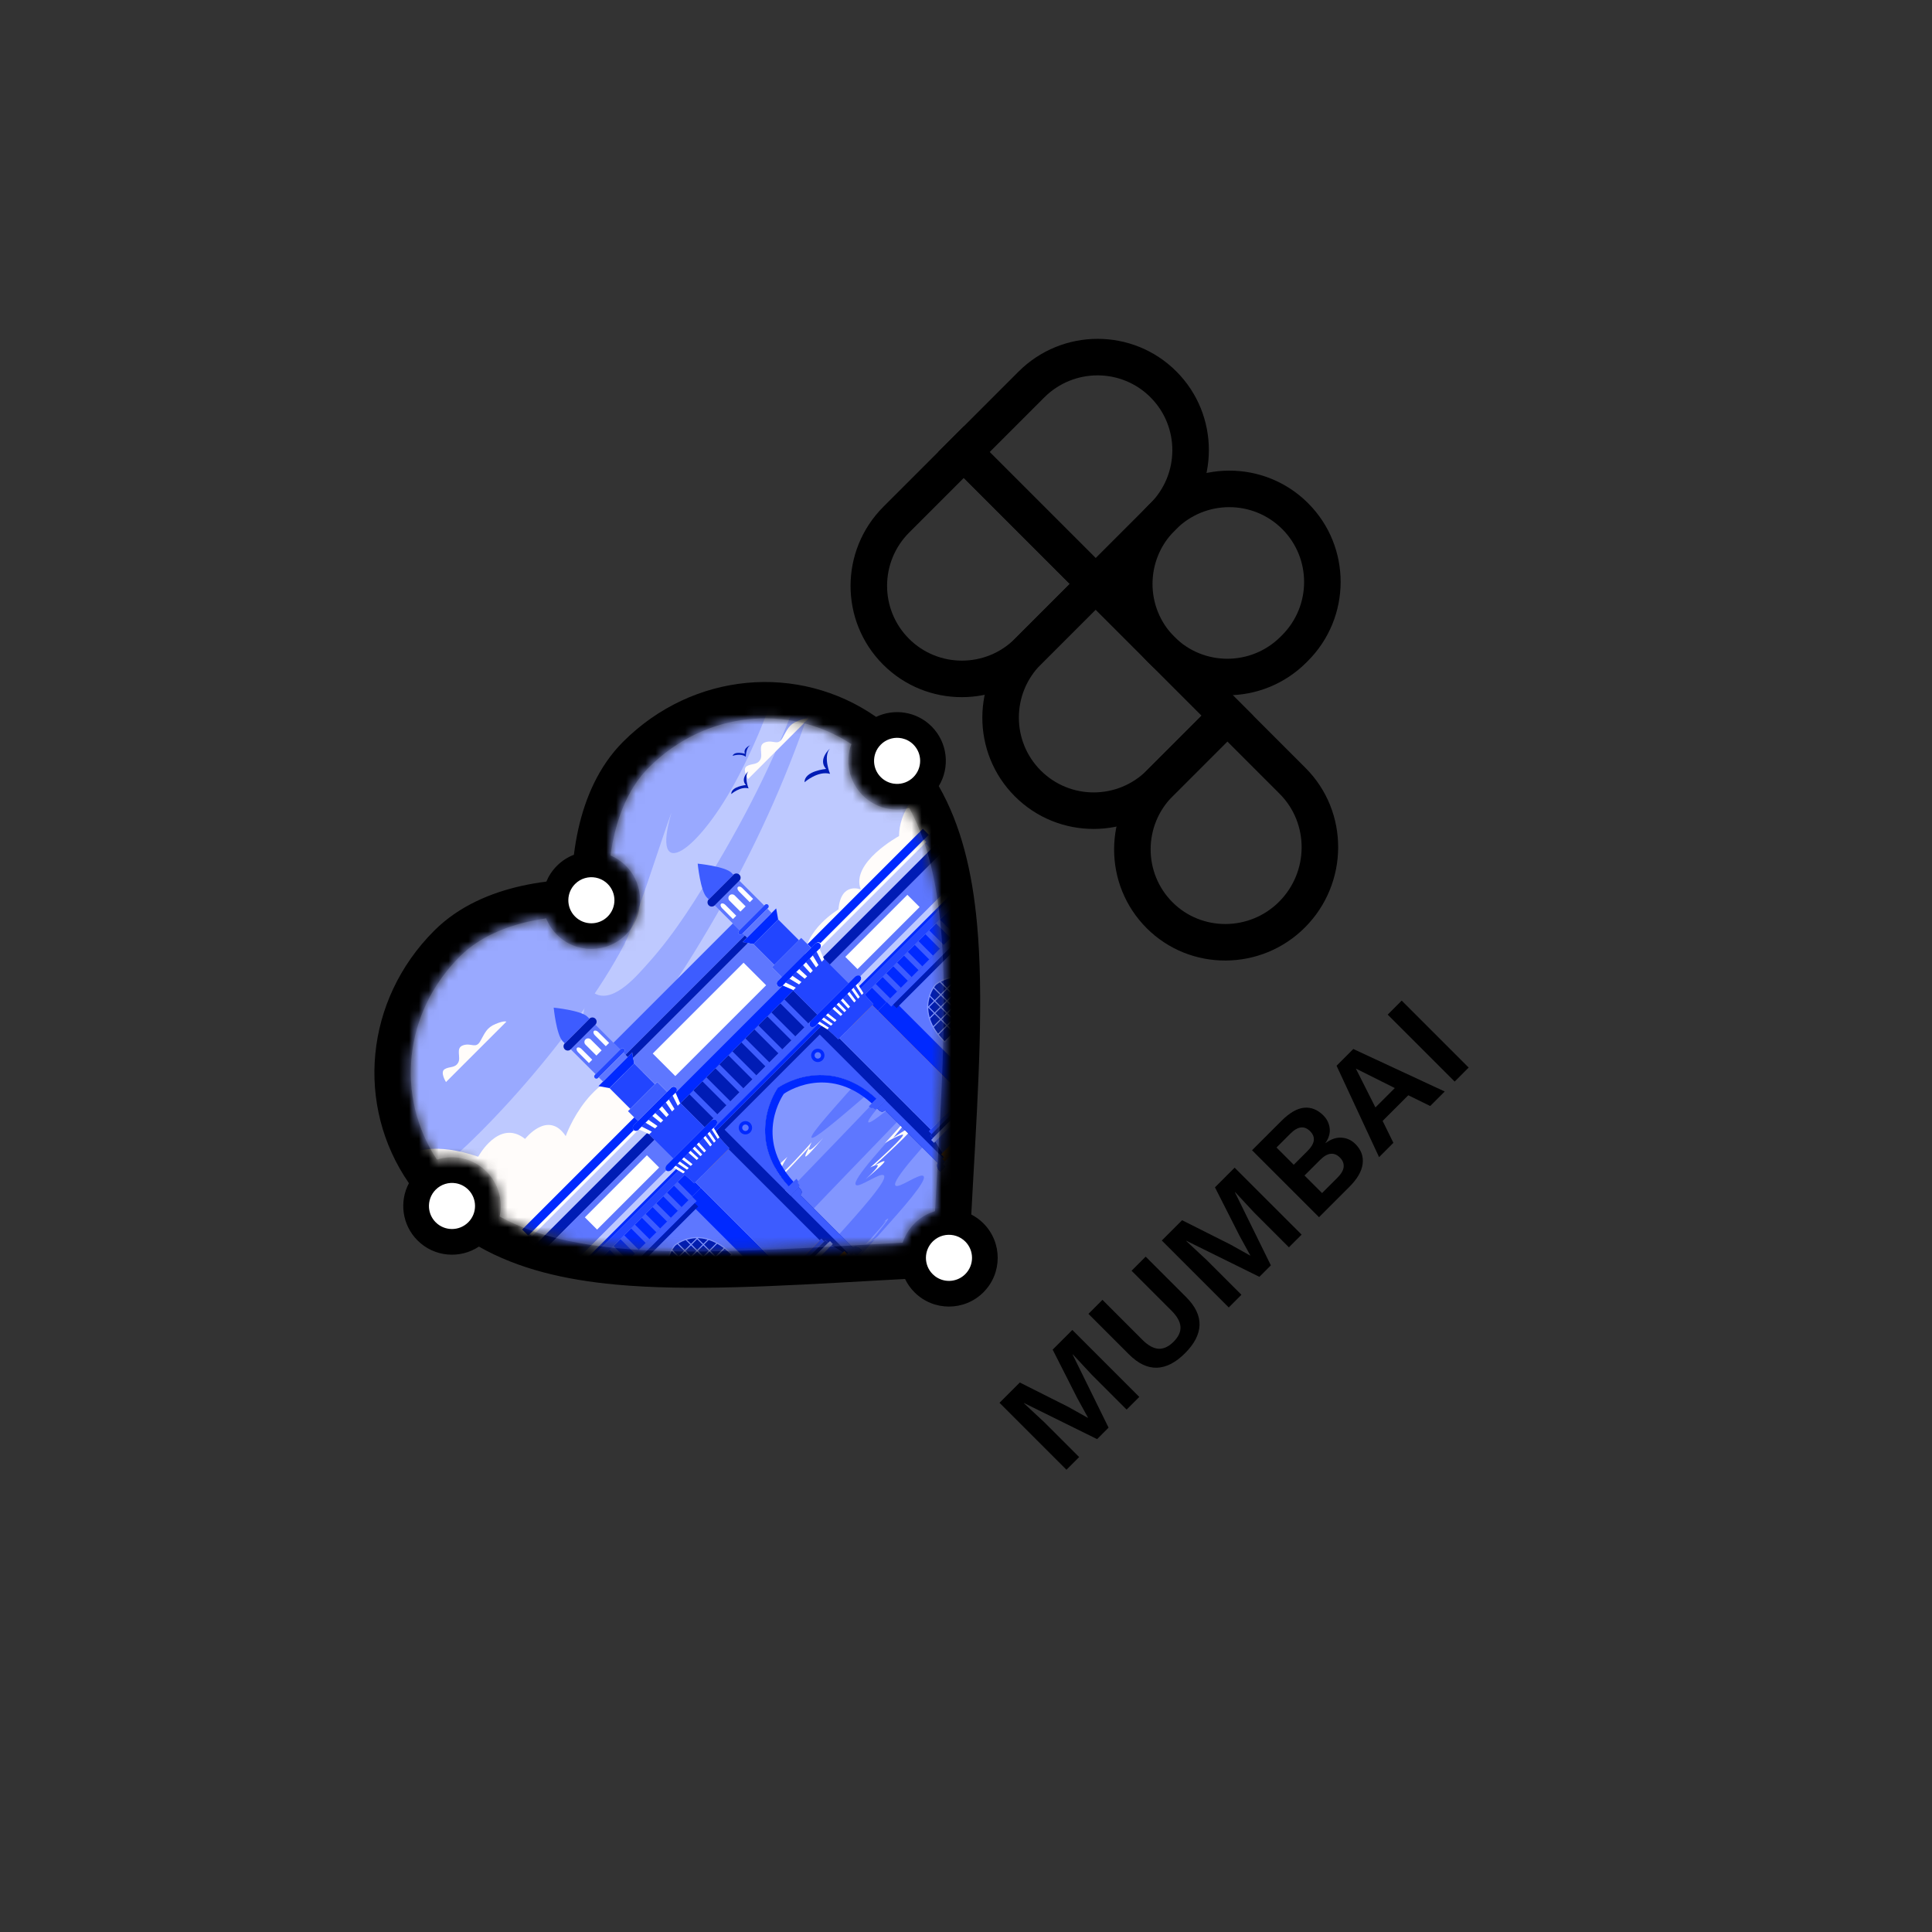 <svg width="196" height="196" viewBox="0 0 196 196" fill="none" xmlns="http://www.w3.org/2000/svg">
<rect x="0" y="0" width="196" height="196" fill="#333333" stroke="none"/>
<g clip-path="url(#clip0_35_70)">
<path fill-rule="evenodd" clip-rule="evenodd" d="M119.337 37.678C123.751 42.092 123.738 49.261 119.309 53.69L111.144 61.856L95.159 45.871L103.324 37.705C107.754 33.276 114.923 33.264 119.337 37.678ZM116.694 51.074C119.673 48.095 119.681 43.272 116.712 40.302C113.743 37.333 108.92 37.341 105.94 40.321L100.399 45.862L111.153 56.615L116.694 51.074Z" fill="black"/>
<path fill-rule="evenodd" clip-rule="evenodd" d="M89.591 67.424C94.005 71.838 101.174 71.826 105.603 67.396L113.768 59.231L97.784 43.246L89.618 51.411C85.189 55.841 85.177 63.01 89.591 67.424ZM102.987 64.781C100.007 67.76 95.185 67.769 92.215 64.799C89.246 61.83 89.254 57.007 92.234 54.027L97.775 48.486L108.528 59.24L102.987 64.781Z" fill="black"/>
<path fill-rule="evenodd" clip-rule="evenodd" d="M102.959 80.793C107.374 85.207 114.542 85.195 118.972 80.765L127.137 72.6L111.153 56.615L102.987 64.781C98.558 69.21 98.545 76.379 102.959 80.793ZM116.356 78.15C113.376 81.129 108.554 81.138 105.584 78.168C102.615 75.198 102.623 70.376 105.603 67.396L111.144 61.855L121.897 72.609L116.356 78.15Z" fill="black"/>
<path fill-rule="evenodd" clip-rule="evenodd" d="M116.328 94.162C120.752 98.585 127.957 98.518 132.377 94.098C136.837 89.638 136.905 82.367 132.441 77.903L124.522 69.984L116.356 78.15C111.927 82.579 111.914 89.748 116.328 94.162ZM129.761 91.482C126.772 94.471 121.913 94.497 118.953 91.537C115.984 88.567 115.992 83.745 118.972 80.765L124.513 75.224L129.817 80.528C132.817 83.529 132.79 88.453 129.761 91.482Z" fill="black"/>
<path fill-rule="evenodd" clip-rule="evenodd" d="M116.519 67.233C120.933 71.647 128.102 71.635 132.531 67.206L132.677 67.06C137.106 62.631 137.118 55.462 132.704 51.048C128.29 46.634 121.121 46.646 116.692 51.075L116.546 51.221C112.117 55.65 112.105 62.819 116.519 67.233ZM129.915 64.59C126.936 67.57 122.113 67.578 119.143 64.609C116.174 61.639 116.182 56.816 119.162 53.837L119.308 53.691C122.287 50.711 127.11 50.703 130.08 53.672C133.049 56.642 133.041 61.465 130.061 64.444L129.915 64.59Z" fill="black"/>
<path d="M62.251 93.469C63.417 92.302 63.418 90.411 62.252 89.245C61.086 88.079 59.194 88.079 58.028 89.246C56.861 90.413 56.861 92.304 58.027 93.47C59.193 94.636 61.084 94.636 62.251 93.469Z" fill="white"/>
<path d="M47.94 124.461C49.107 123.295 49.107 121.403 47.941 120.237C46.775 119.071 44.884 119.071 43.717 120.238C42.55 121.405 42.55 123.296 43.716 124.462C44.882 125.628 46.773 125.628 47.94 124.461Z" fill="white"/>
<path d="M93.197 74.982C94.363 76.148 94.362 78.039 93.196 79.206C92.029 80.372 90.138 80.373 88.972 79.207C87.805 78.04 87.806 76.149 88.972 74.983C90.139 73.816 92.03 73.815 93.197 74.982Z" fill="white"/>
<path d="M98.511 129.846C99.678 128.68 99.678 126.789 98.512 125.622C97.346 124.456 95.455 124.457 94.288 125.623C93.121 126.79 93.121 128.681 94.287 129.847C95.453 131.014 97.344 131.013 98.511 129.846Z" fill="white"/>
<path fill-rule="evenodd" clip-rule="evenodd" d="M89.045 129.903L91.816 129.751C92.051 130.24 92.371 130.698 92.777 131.104C94.707 133.034 97.837 133.033 99.768 131.102C101.699 129.171 101.699 126.041 99.769 124.111C99.397 123.738 98.979 123.438 98.535 123.209L98.698 120.243L98.706 120.103C99.287 109.887 99.793 101.008 99.117 93.697C98.635 88.484 97.531 83.768 95.238 79.75C96.394 77.848 96.15 75.335 94.507 73.692C92.985 72.171 90.718 71.849 88.881 72.727C81.001 67.242 70.293 68.172 63.213 75.252C60.697 77.768 59.355 81.03 58.665 84.129C58.474 84.988 58.329 85.854 58.222 86.715C57.595 86.956 57.007 87.329 56.501 87.835C56.027 88.309 55.669 88.855 55.428 89.438C54.593 89.544 53.755 89.686 52.923 89.871C49.824 90.56 46.562 91.903 44.047 94.418C36.982 101.483 36.041 112.158 41.484 120.033C40.494 121.901 40.785 124.269 42.358 125.841C44.05 127.533 46.664 127.741 48.584 126.466C52.593 128.743 57.296 129.842 62.491 130.322C69.802 130.998 78.681 130.493 88.898 129.911L89.045 129.903ZM50.682 123.409C58.907 127.911 71.383 127.212 88.837 126.218L91.575 126.067C91.809 125.353 92.21 124.681 92.778 124.113C93.379 123.512 94.096 123.098 94.857 122.871L95.012 120.042C96.002 102.65 96.701 90.2 92.25 81.974C90.611 82.398 88.797 81.968 87.514 80.685C86.109 79.279 85.727 77.238 86.369 75.487C80 71.335 71.53 72.153 65.822 77.862C63.548 80.136 62.403 83.426 61.936 86.781C62.501 87.022 63.031 87.373 63.492 87.834C65.422 89.764 65.421 92.894 63.49 94.825C61.559 96.756 58.429 96.756 56.499 94.826C56.01 94.337 55.645 93.77 55.404 93.166C52.109 93.648 48.891 94.792 46.656 97.028C40.927 102.757 40.123 111.266 44.326 117.643C46.038 117.088 47.991 117.49 49.35 118.849C50.588 120.086 51.032 121.817 50.682 123.409ZM43.523 122.533C43.523 122.533 43.523 122.533 43.523 122.533C43.471 121.874 43.697 121.196 44.201 120.692C44.758 120.135 45.526 119.918 46.247 120.04C46.247 120.04 46.247 120.04 46.247 120.04C46.709 120.118 47.151 120.335 47.508 120.691C48.42 121.604 48.42 123.085 47.507 123.998C46.593 124.911 45.113 124.912 44.2 123.999C43.791 123.59 43.566 123.067 43.523 122.533ZM97.927 125.954C97.864 125.891 97.798 125.832 97.73 125.778C97.438 125.545 97.103 125.392 96.754 125.319C96.038 125.169 95.264 125.358 94.691 125.886L94.68 125.897C94.659 125.916 94.64 125.935 94.62 125.954C93.707 126.868 93.706 128.348 94.619 129.261C94.695 129.336 94.774 129.406 94.856 129.469C94.906 129.506 94.957 129.542 95.008 129.575C95.913 130.158 97.133 130.053 97.926 129.26C98.839 128.347 98.84 126.867 97.927 125.954ZM92.663 78.841C92.185 79.32 91.55 79.548 90.924 79.525C90.834 79.522 90.745 79.513 90.656 79.5C90.18 79.427 89.723 79.208 89.357 78.842C88.929 78.414 88.702 77.862 88.675 77.301C88.645 76.666 88.872 76.021 89.358 75.535C89.868 75.025 90.556 74.799 91.224 74.86C91.319 74.868 91.414 74.883 91.508 74.903C91.931 74.995 92.335 75.205 92.664 75.535C93.577 76.448 93.577 77.928 92.663 78.841ZM58.343 89.677C58.913 89.106 59.706 88.892 60.443 89.035C60.806 89.105 61.157 89.262 61.46 89.506C61.525 89.559 61.589 89.616 61.649 89.676C62.562 90.589 62.562 92.07 61.648 92.983C60.735 93.896 59.255 93.897 58.342 92.984C58.316 92.957 58.29 92.931 58.265 92.904C57.43 91.986 57.456 90.564 58.343 89.677Z" fill="black"/>
<mask id="mask0_35_70" style="mask-type:alpha" maskUnits="userSpaceOnUse" x="41" y="72" width="55" height="55">
<path d="M91.575 126.067L88.836 126.218C71.382 127.211 58.906 127.911 50.681 123.408C51.031 121.817 50.587 120.086 49.35 118.848C47.991 117.489 46.037 117.087 44.326 117.643C40.123 111.266 40.927 102.756 46.656 97.027C48.891 94.792 52.108 93.647 55.403 93.165C55.644 93.77 56.01 94.337 56.499 94.826C58.429 96.756 61.559 96.755 63.49 94.824C65.421 92.893 65.422 89.763 63.492 87.833C63.031 87.372 62.501 87.021 61.935 86.781C62.402 83.426 63.547 80.135 65.822 77.861C71.53 72.153 79.999 71.334 86.368 75.487C85.727 77.238 86.109 79.279 87.514 80.684C88.797 81.968 90.611 82.397 92.25 81.974C96.7 90.2 96.002 102.649 95.012 120.042L94.857 122.87C94.096 123.097 93.379 123.511 92.778 124.112C92.21 124.68 91.809 125.352 91.575 126.067Z" fill="#236DF6"/>
</mask>
<g mask="url(#mask0_35_70)">
<rect x="32.299" y="109.54" width="65.055" height="58.761" transform="rotate(-45 32.299 109.54)" fill="#80C9F0"/>
<rect x="24.698" y="118.341" width="83.131" height="62.105" transform="rotate(-45 24.698 118.341)" fill="white"/>
<g clip-path="url(#clip1_35_70)">
<path d="M81.341 158.868L140.647 99.561L81.341 40.254L22.034 99.561L81.341 158.868Z" fill="#8296FF"/>
<path d="M103.519 101.256C104.063 100.551 104.654 99.764 105.261 98.935L103.88 97.554L96.46 104.973C94.542 107.306 93.173 108.935 93.41 109.188C93.838 109.643 98.989 105.072 99.281 105.416C99.768 105.987 86.045 119.194 86.816 120.196C87.115 120.584 89.368 118.839 89.681 119.258C90.298 120.082 82.354 127.916 80.665 130.439L81.174 130.948C82.021 130.494 83.246 129.646 83.455 129.903C83.619 130.106 83 130.811 82.056 131.831L82.902 132.677L84.375 131.204C84.124 130.179 94.399 120.261 93.7 119.328C93.387 118.91 91.135 120.654 90.835 120.266C90.064 119.264 103.787 106.058 103.301 105.486C103.008 105.143 97.858 109.714 97.43 109.258C97.078 108.884 100.253 105.487 103.519 101.256Z" fill="#5E77FF"/>
<path d="M89.497 124.09C89.497 124.09 90.507 123.158 89.935 123.935C89.362 124.711 88.371 125.892 88.371 125.892C88.371 125.892 90.084 124.716 89.675 125.278C89.266 125.839 87.07 127.822 87.07 127.822C87.07 127.822 87.911 127.339 87.742 127.591C87.573 127.843 86.434 128.786 86.434 128.786C86.434 128.786 88.121 127.284 86.77 127.959C86.77 127.959 89.553 125.499 88.98 125.675C88.406 125.85 87.789 126.27 87.789 126.27C87.789 126.27 90.852 122.956 89.497 124.09Z" fill="#8296FF"/>
<path d="M100.186 99.798C101.263 98.557 102.439 97.178 103.659 95.731L102.243 94.314L88.475 108.082C84.743 112.238 82.095 115.154 82.332 115.419C82.76 115.898 92.076 107.175 92.355 107.549C92.819 108.17 67.57 132.89 68.265 134.013C68.534 134.448 72.503 131 72.781 131.472C73.328 132.403 58.633 146.986 55.152 151.322L55.674 151.844C57.084 150.837 59.2 149.107 59.394 149.391C59.546 149.616 58.362 150.888 56.579 152.749L57.447 153.617L60.179 150.884C60.243 149.512 79.161 130.959 78.542 129.905C78.264 129.433 74.295 132.881 74.025 132.446C73.331 131.323 98.58 106.603 98.116 105.982C97.837 105.608 88.521 114.331 88.093 113.852C87.742 113.459 93.724 107.249 100.186 99.798Z" fill="#5E77FF"/>
<path d="M83.461 42.495L24.168 101.788L50.35 127.969L109.643 68.676L83.461 42.495Z" fill="#BEC9FF"/>
<path d="M29.677 107.334L80.271 56.739C81.267 62.083 79.24 70.425 74.946 78.691C70.894 86.49 65.924 89.814 68.136 82.398C67.295 84.55 64.465 93.621 63.328 95.81C58.76 104.602 47.935 116.727 42.497 120.154L29.677 107.334Z" fill="#99A9FF"/>
<path d="M87.653 49.357C84.8 67.087 79.66 81.022 72.011 93.981C69.875 97.602 67.663 101.208 64.83 104.346C63.824 105.46 61.511 108.249 59.639 107.446C58.221 106.838 58.886 104.327 59.767 99.91C59.878 100.382 60.111 100.704 60.51 100.875C62.382 101.678 64.696 98.888 65.701 97.775C68.534 94.636 70.746 91.03 72.883 87.41C80.437 74.61 83.848 63.846 86.095 50.888L87.653 49.357Z" fill="#99A9FF"/>
<path d="M73.629 102.978C70.192 102.653 71.663 105.296 71.663 105.296C68.117 103.376 65.904 108.837 65.904 108.837C60.016 107.812 57.392 115.259 57.392 115.259C55.592 112.549 53.27 115.544 53.27 115.544C50.625 113.437 48.513 117.348 48.513 117.348C44.253 115.891 41.745 116.63 40.284 117.811L50.715 128.241L79.063 99.893C75.384 99.15 73.629 102.978 73.629 102.978Z" fill="#FFFCFA"/>
<path d="M85.065 92.257C85.312 89.392 87.329 90.238 87.329 90.238C86.241 87.523 91.207 84.816 91.207 84.816C91.235 79.98 97.948 76.622 97.948 76.622C95.924 75.508 98.817 73.084 98.817 73.084C97.433 71.162 101.07 68.776 101.07 68.776C100.483 65.386 101.491 63.148 102.714 61.729L109.97 68.985L81.622 97.334C81.552 94.327 85.065 92.257 85.065 92.257Z" fill="#FFFCFA"/>
<path d="M51.37 103.649L45.245 109.773C45.245 109.773 44.611 108.772 45.108 108.47C45.605 108.167 46.155 108.372 46.48 107.81C46.804 107.249 46.166 106.309 46.998 106.039C47.83 105.769 48.265 106.442 48.733 105.614C49.202 104.786 49.364 104.257 50.282 103.879C51.2 103.501 51.37 103.649 51.37 103.649Z" fill="#FFFCFA"/>
<path d="M82.019 72.909L75.894 79.034C75.894 79.034 75.26 78.032 75.757 77.73C76.254 77.427 76.804 77.632 77.128 77.071C77.453 76.509 76.815 75.569 77.647 75.299C78.479 75.029 78.914 75.702 79.382 74.874C79.851 74.046 80.013 73.517 80.931 73.139C81.849 72.761 82.019 72.909 82.019 72.909Z" fill="#FFFCFA"/>
<path d="M92.255 112.809C92.255 112.809 93.725 111.453 92.891 112.583C92.058 113.714 90.616 115.432 90.616 115.432C90.616 115.432 93.109 113.721 92.514 114.538C91.919 115.356 88.721 118.242 88.721 118.242C88.721 118.242 89.946 117.538 89.7 117.905C89.453 118.272 87.796 119.645 87.796 119.645C87.796 119.645 90.252 117.458 88.285 118.44C88.285 118.44 92.335 114.86 91.501 115.116C90.667 115.372 89.769 115.982 89.769 115.982C89.769 115.982 94.227 111.158 92.255 112.809Z" fill="#FFFCFA"/>
<path d="M76.707 119.85C76.707 119.85 75.351 121.32 76.481 120.486C77.612 119.653 79.33 118.211 79.33 118.211C79.33 118.211 77.619 120.704 78.436 120.109C79.254 119.514 82.14 116.317 82.14 116.317C82.14 116.317 81.436 117.541 81.803 117.295C82.17 117.049 83.543 115.391 83.543 115.391C83.543 115.391 81.356 117.847 82.338 115.88C82.338 115.88 78.758 119.931 79.014 119.096C79.269 118.262 79.88 117.364 79.88 117.364C79.88 117.364 75.056 121.822 76.707 119.85Z" fill="#FFFCFA"/>
<path d="M86.725 99.118L86.092 99.751L84.191 97.85L95.414 86.626L97.556 88.768L87.286 99.038C87.153 98.906 86.902 98.941 86.725 99.118Z" fill="#5E77FF"/>
<path d="M82.915 102.929L80.466 100.48L69.035 111.91L71.484 114.359L72.118 113.726L82.282 103.562L82.915 102.929Z" fill="#001CB5"/>
<path d="M64.802 114.595L54.092 125.306L54.692 125.906L65.64 114.958L64.802 114.595Z" fill="#BEC9FF"/>
<path d="M64.285 114.632L53.731 125.186L53.971 125.426L64.795 114.602C64.646 114.751 64.418 114.765 64.285 114.632Z" fill="white"/>
<path d="M65.795 115.025L65.641 114.958L54.092 126.507L55.182 126.859L66.405 115.635L65.795 115.025Z" fill="#001CB5"/>
<path d="M67.674 118.17L68.307 117.537L66.405 115.635L55.182 126.859L57.324 129.001L67.594 118.73C67.462 118.598 67.497 118.347 67.674 118.17Z" fill="#5E77FF"/>
<path d="M68.35 118.456L68.155 118.651C67.978 118.828 67.727 118.863 67.594 118.73L57.104 129.221C56.98 129.345 56.978 129.543 57.099 129.665C57.221 129.787 57.42 129.784 57.544 129.66L68.598 118.606L68.35 118.456Z" fill="#BEC9FF"/>
<path d="M68.597 118.606L57.539 129.665L57.727 129.852L68.83 118.748L68.597 118.606Z" fill="#0029FF"/>
<path d="M70.546 119.941L70.435 120.052C70.223 119.841 69.724 119.401 69.469 119.178L57.315 131.332C57.315 131.332 57.621 131.704 58.114 131.408C58.114 131.408 58.324 131.946 58.827 131.661C58.827 131.661 59.33 132.295 59.757 131.868C60.184 131.441 71.115 120.51 71.115 120.51L70.546 119.941Z" fill="#0029FF"/>
<path d="M88.497 101.991L88.608 101.879C88.396 101.668 87.956 101.168 87.733 100.913L99.887 88.759C99.887 88.759 100.259 89.065 99.964 89.558C99.964 89.558 100.502 89.768 100.216 90.271C100.216 90.271 100.851 90.774 100.423 91.201C99.997 91.628 89.065 102.559 89.065 102.559L88.497 101.991Z" fill="#0029FF"/>
<path d="M62.921 106.473L60.401 103.953L57.901 106.454L60.42 108.974L62.921 106.473Z" fill="#5E77FF"/>
<path d="M75.028 94.365L72.509 91.846L75.009 89.345L77.529 91.865L75.028 94.365Z" fill="#5E77FF"/>
<path d="M64.332 114.126L64.742 113.716L64.364 113.339L52.968 124.735L53.584 125.351L64.288 114.647C64.156 114.515 64.176 114.282 64.332 114.126Z" fill="#0029FF"/>
<path d="M82.72 95.738L82.299 96.159L81.921 95.782L93.626 84.077L94.242 84.693L83.248 95.687C83.116 95.555 82.88 95.578 82.72 95.738Z" fill="#0029FF"/>
<path d="M81.241 132.453L80.962 132.173L81.143 131.991L80.863 131.712L80.998 131.577L80.283 130.415L80.137 130.534L79.857 130.254L80.037 130.074L79.757 129.794L79.897 129.654L79.618 129.375L79.799 129.194L71.115 120.51L59.757 131.868L71.071 143.182L81.288 132.966L81.008 132.686L81.241 132.453Z" fill="#0029FF"/>
<path d="M101.008 112.686L100.728 112.406L100.547 112.588L100.267 112.308L100.132 112.443L98.971 111.727L99.09 111.581L98.81 111.302L98.63 111.482L98.35 111.202L98.21 111.342L97.93 111.062L97.749 111.243L89.066 102.559L100.424 91.201L111.738 102.516L101.521 112.732L101.242 112.452L101.008 112.686Z" fill="#0029FF"/>
<path d="M69.586 119.06L57.314 131.332L56.354 131.225L69.053 118.526L69.586 119.06Z" fill="#2245FF"/>
<path d="M63.73 127.895L63.342 128.283L61.853 126.793L62.241 126.406L63.73 127.895Z" fill="#3D5CFF"/>
<path d="M64.816 126.809L64.428 127.197L62.938 125.708L63.326 125.32L64.816 126.809Z" fill="#3D5CFF"/>
<path d="M65.902 125.723L65.514 126.111L64.025 124.622L64.412 124.234L65.902 125.723Z" fill="#3D5CFF"/>
<path d="M66.987 124.638L66.6 125.025L65.11 123.536L65.498 123.148L66.987 124.638Z" fill="#3D5CFF"/>
<path d="M68.073 123.552L67.685 123.94L66.196 122.451L66.584 122.063L68.073 123.552Z" fill="#3D5CFF"/>
<path d="M69.159 122.466L68.771 122.854L67.282 121.365L67.669 120.977L69.159 122.466Z" fill="#3D5CFF"/>
<path d="M70.244 121.381L69.856 121.769L68.367 120.279L68.755 119.891L70.244 121.381Z" fill="#3D5CFF"/>
<path d="M70.675 121.86L63.967 128.568L63.512 128.113L70.22 121.405L70.675 121.86Z" fill="#3D5CFF"/>
<path d="M70.481 122.054L64.161 128.374L64.51 128.724L70.83 122.404L70.481 122.054Z" fill="#001CB5"/>
<path d="M70.58 122.654L64.761 128.473L75.271 138.982L81.089 133.164L70.58 122.654Z" fill="#5E77FF"/>
<path d="M68.454 126.347C68.437 126.362 66.175 128.944 69.381 132.15L74.257 127.274C71.051 124.068 68.469 126.33 68.454 126.347Z" fill="#001CB5"/>
<path d="M68.454 126.347C68.437 126.362 66.175 128.944 69.381 132.15L74.257 127.274C71.051 124.068 68.469 126.33 68.454 126.347Z" stroke="#8296FF" stroke-width="0.113" stroke-miterlimit="10" stroke-linecap="round" stroke-linejoin="round"/>
<path d="M70.644 125.558L73.309 128.222" stroke="#8296FF" stroke-width="0.113" stroke-miterlimit="10" stroke-linecap="round" stroke-linejoin="round"/>
<path d="M69.58 125.743L72.684 128.847" stroke="#8296FF" stroke-width="0.113" stroke-miterlimit="10" stroke-linecap="round" stroke-linejoin="round"/>
<path d="M68.731 126.145L72.059 129.472" stroke="#8296FF" stroke-width="0.113" stroke-miterlimit="10" stroke-linecap="round" stroke-linejoin="round"/>
<path d="M68.143 126.806L71.434 130.097" stroke="#8296FF" stroke-width="0.113" stroke-miterlimit="10" stroke-linecap="round" stroke-linejoin="round"/>
<path d="M73.504 126.608L68.716 131.397" stroke="#8296FF" stroke-width="0.113" stroke-miterlimit="10" stroke-linecap="round" stroke-linejoin="round"/>
<path d="M72.751 126.112L68.218 130.644" stroke="#8296FF" stroke-width="0.113" stroke-miterlimit="10" stroke-linecap="round" stroke-linejoin="round"/>
<path d="M71.878 125.734L67.841 129.771" stroke="#8296FF" stroke-width="0.113" stroke-miterlimit="10" stroke-linecap="round" stroke-linejoin="round"/>
<path d="M70.805 125.557L67.665 128.698" stroke="#8296FF" stroke-width="0.113" stroke-miterlimit="10" stroke-linecap="round" stroke-linejoin="round"/>
<path d="M66.87 118.443L60.574 124.739L59.332 123.497L65.628 117.201L66.87 118.443Z" fill="white"/>
<path d="M83.602 125.95L79.897 129.655L79.618 129.375L83.322 125.671L83.602 125.95Z" fill="#2245FF"/>
<path d="M84.022 126.09L80.038 130.074L79.758 129.794L83.742 125.81L84.022 126.09Z" fill="#001CB5"/>
<path d="M72.819 115.535L72.215 114.59L71.981 114.824L72.606 115.747L72.436 115.918L71.793 115.012L71.559 115.246L72.223 116.13L72.053 116.301L71.371 115.435L70.893 115.913L71.619 116.735L71.448 116.906L70.704 116.101L70.471 116.335L71.236 117.118L71.065 117.289L70.282 116.523L70.049 116.757L70.853 117.501L70.682 117.671L69.86 116.945L69.382 117.423L70.249 118.105L70.078 118.276L69.194 117.611L68.96 117.845L69.866 118.488L69.695 118.659L68.772 118.034L68.538 118.267L69.483 118.871L69.312 119.042C69.312 119.042 70.144 119.762 70.435 120.053L74 116.487C73.612 116.1 73.264 115.704 72.984 115.369L72.819 115.535Z" fill="#2245FF"/>
<path d="M60.401 103.346C60.569 103.514 60.569 103.786 60.401 103.953L57.9 106.454C57.733 106.622 57.461 106.621 57.294 106.454C57.126 106.286 57.126 106.014 57.293 105.847L59.794 103.346C59.962 103.179 60.234 103.179 60.401 103.346Z" fill="#001CB5"/>
<path d="M56.172 102.225C56.172 102.225 56.446 104.999 57.091 105.644L57.294 105.847L59.794 103.346L59.592 103.143C58.946 102.498 56.172 102.225 56.172 102.225Z" fill="#3D5CFF"/>
<path d="M61.036 106.557L59.928 105.45C59.782 105.303 59.544 105.303 59.397 105.45C59.251 105.596 59.251 105.834 59.398 105.981L60.505 107.088L61.036 106.557Z" fill="white"/>
<path d="M60.084 107.509L58.977 106.402C58.83 106.255 58.635 106.212 58.542 106.305C58.449 106.398 58.493 106.592 58.64 106.739L59.747 107.846L60.084 107.509Z" fill="white"/>
<path d="M61.794 105.8L60.686 104.692C60.54 104.546 60.345 104.502 60.252 104.595C60.159 104.688 60.203 104.882 60.35 105.029L61.457 106.136L61.794 105.8Z" fill="white"/>
<path d="M67.676 110.76L64.708 113.729L63.707 112.727L66.675 109.759L67.676 110.76Z" fill="#3D5CFF"/>
<path d="M68.579 110.338C68.712 110.47 68.698 110.699 68.549 110.848L64.796 114.602C64.646 114.751 64.418 114.764 64.285 114.632C64.152 114.499 64.166 114.271 64.315 114.121L68.069 110.368C68.218 110.218 68.447 110.205 68.579 110.338Z" fill="#0029FF"/>
<path d="M72.678 113.647C72.811 113.779 72.775 114.03 72.598 114.207L68.154 118.651C67.977 118.828 67.727 118.863 67.594 118.73C67.462 118.598 67.497 118.347 67.674 118.17L72.118 113.726C72.294 113.55 72.545 113.514 72.678 113.647Z" fill="#0029FF"/>
<path d="M66.139 114.807L65.883 115.063L64.802 114.595L65.109 114.289L66.139 114.807Z" fill="white"/>
<path d="M66.713 114.233L66.457 114.489L65.489 113.908L65.795 113.602L66.713 114.233Z" fill="white"/>
<path d="M67.288 113.659L67.032 113.915L66.176 113.222L66.482 112.916L67.288 113.659Z" fill="white"/>
<path d="M67.862 113.084L67.606 113.34L66.863 112.535L67.169 112.228L67.862 113.084Z" fill="white"/>
<path d="M68.436 112.51L68.18 112.766L67.55 111.848L67.856 111.542L68.436 112.51Z" fill="white"/>
<path d="M69.01 111.936L68.754 112.192L68.236 111.161L68.543 110.855L69.01 111.936Z" fill="white"/>
<path d="M69.482 118.871L69.312 119.042L68.349 118.455L68.538 118.267L69.482 118.871Z" fill="white"/>
<path d="M69.866 118.488L69.695 118.659L68.772 118.034L68.96 117.845L69.866 118.488Z" fill="white"/>
<path d="M70.249 118.105L70.078 118.276L69.194 117.611L69.382 117.423L70.249 118.105Z" fill="white"/>
<path d="M70.853 117.5L70.682 117.671L69.86 116.945L70.048 116.757L70.853 117.5Z" fill="white"/>
<path d="M71.236 117.118L71.065 117.289L70.282 116.523L70.471 116.335L71.236 117.118Z" fill="white"/>
<path d="M71.619 116.735L71.448 116.906L70.704 116.101L70.892 115.912L71.619 116.735Z" fill="white"/>
<path d="M72.223 116.131L72.052 116.301L71.371 115.435L71.558 115.246L72.223 116.131Z" fill="white"/>
<path d="M72.606 115.747L72.436 115.918L71.793 115.012L71.981 114.824L72.606 115.747Z" fill="white"/>
<path d="M72.989 115.364L72.818 115.535L72.215 114.59L72.403 114.402L72.989 115.364Z" fill="white"/>
<path d="M69.01 111.936L68.754 112.192L68.236 111.162L67.856 111.542L68.436 112.51L68.18 112.766L67.55 111.848L67.169 112.229L67.862 113.084L67.606 113.34L66.863 112.535L66.482 112.916L67.287 113.659L67.031 113.915L66.176 113.222L65.795 113.602L66.713 114.233L66.457 114.489L65.489 113.909L65.108 114.289L66.139 114.807L65.883 115.063L65.794 115.025L68.307 117.537L71.484 114.36L68.972 111.847L69.01 111.936Z" fill="#2245FF"/>
<path d="M63.314 106.398C63.401 106.485 63.402 106.628 63.314 106.716L60.663 109.366C60.576 109.454 60.433 109.454 60.346 109.366C60.258 109.278 60.258 109.136 60.346 109.048L62.996 106.398C63.084 106.31 63.226 106.31 63.314 106.398Z" fill="#2245FF"/>
<path d="M64.334 107.886L61.834 110.387L60.713 110.187L64.134 106.766L64.334 107.886Z" fill="#0029FF"/>
<path d="M80.466 128.526L79.799 129.194L70.546 119.941L71.213 119.273L80.466 128.526Z" fill="#8296FF"/>
<path d="M81.804 127.189L81.136 127.856L71.883 118.603L72.551 117.936L81.804 127.189Z" fill="#D47C28"/>
<path d="M82.472 126.52L81.805 127.188L72.552 117.935L73.219 117.267L82.472 126.52Z" fill="#CB7026"/>
<path d="M83.141 125.851L82.474 126.519L73.221 117.266L73.888 116.598L83.141 125.851Z" fill="#BA5E23"/>
<path d="M84.495 126.203L80.15 130.548L79.857 130.254L84.202 125.91L84.495 126.203Z" fill="#8296FF"/>
<path d="M85.524 127.051L80.998 131.577L80.283 130.415L84.363 126.335L85.524 127.051Z" fill="#2245FF"/>
<path d="M85.939 127.195L81.143 131.991L80.863 131.711L85.659 126.916L85.939 127.195Z" fill="#E1882A"/>
<path d="M63.239 106.791L60.738 109.291L61.174 109.727L63.675 107.226L63.239 106.791Z" fill="#5E77FF"/>
<path d="M63.94 112.494L66.441 109.993L64.335 107.886L61.834 110.387L63.94 112.494Z" fill="#2245FF"/>
<path d="M87.615 101.031L99.887 88.759L99.781 87.798L87.082 100.497L87.615 101.031Z" fill="#2245FF"/>
<path d="M96.451 95.174L96.838 94.787L95.349 93.297L94.961 93.685L96.451 95.174Z" fill="#3D5CFF"/>
<path d="M95.364 96.26L95.752 95.872L94.263 94.383L93.875 94.771L95.364 96.26Z" fill="#3D5CFF"/>
<path d="M94.279 97.346L94.666 96.958L93.177 95.469L92.79 95.857L94.279 97.346Z" fill="#3D5CFF"/>
<path d="M93.193 98.432L93.581 98.044L92.092 96.555L91.704 96.942L93.193 98.432Z" fill="#3D5CFF"/>
<path d="M92.108 99.517L92.496 99.129L91.006 97.64L90.619 98.028L92.108 99.517Z" fill="#3D5CFF"/>
<path d="M91.022 100.603L91.409 100.216L89.92 98.726L89.532 99.114L91.022 100.603Z" fill="#3D5CFF"/>
<path d="M89.936 101.688L90.324 101.301L88.835 99.811L88.447 100.199L89.936 101.688Z" fill="#3D5CFF"/>
<path d="M90.415 102.12L97.124 95.411L96.669 94.956L89.96 101.665L90.415 102.12Z" fill="#3D5CFF"/>
<path d="M90.609 101.926L96.93 95.606L97.279 95.955L90.959 102.275L90.609 101.926Z" fill="#001CB5"/>
<path d="M91.21 102.024L97.028 96.206L107.538 106.716L101.72 112.534L91.21 102.024Z" fill="#5E77FF"/>
<path d="M94.903 99.899C94.917 99.881 97.5 97.619 100.706 100.825L95.83 105.701C92.624 102.495 94.886 99.913 94.903 99.899Z" fill="#001CB5"/>
<path d="M94.903 99.899C94.917 99.881 97.5 97.619 100.706 100.825L95.83 105.701C92.624 102.495 94.886 99.913 94.903 99.899Z" stroke="#8296FF" stroke-width="0.113" stroke-miterlimit="10" stroke-linecap="round" stroke-linejoin="round"/>
<path d="M94.113 102.089L96.777 104.753" stroke="#8296FF" stroke-width="0.113" stroke-miterlimit="10" stroke-linecap="round" stroke-linejoin="round"/>
<path d="M94.299 101.024L97.402 104.128" stroke="#8296FF" stroke-width="0.113" stroke-miterlimit="10" stroke-linecap="round" stroke-linejoin="round"/>
<path d="M94.7 100.176L98.027 103.503" stroke="#8296FF" stroke-width="0.113" stroke-miterlimit="10" stroke-linecap="round" stroke-linejoin="round"/>
<path d="M95.362 99.587L98.652 102.878" stroke="#8296FF" stroke-width="0.113" stroke-miterlimit="10" stroke-linecap="round" stroke-linejoin="round"/>
<path d="M95.164 104.948L99.953 100.16" stroke="#8296FF" stroke-width="0.113" stroke-miterlimit="10" stroke-linecap="round" stroke-linejoin="round"/>
<path d="M94.667 104.195L99.2 99.662" stroke="#8296FF" stroke-width="0.113" stroke-miterlimit="10" stroke-linecap="round" stroke-linejoin="round"/>
<path d="M94.29 103.323L98.326 99.286" stroke="#8296FF" stroke-width="0.113" stroke-miterlimit="10" stroke-linecap="round" stroke-linejoin="round"/>
<path d="M94.113 102.249L97.254 99.109" stroke="#8296FF" stroke-width="0.113" stroke-miterlimit="10" stroke-linecap="round" stroke-linejoin="round"/>
<path d="M83.151 96.247L93.861 85.536L94.462 86.137L83.514 97.085L83.151 96.247Z" fill="#BEC9FF"/>
<path d="M86.998 98.315L93.294 92.019L92.052 90.777L85.756 97.073L86.998 98.315Z" fill="white"/>
<path d="M94.505 115.046L98.21 111.342L97.93 111.063L94.226 114.767L94.505 115.046Z" fill="#2245FF"/>
<path d="M94.645 115.466L98.63 111.482L98.35 111.202L94.366 115.186L94.645 115.466Z" fill="#001CB5"/>
<path d="M84.09 104.263L83.146 103.659L83.379 103.426L84.303 104.051L84.473 103.88L83.568 103.237L83.802 103.003L84.686 103.668L84.856 103.497L83.99 102.815L84.468 102.337L85.29 103.064L85.46 102.893L84.656 102.149L84.89 101.915L85.673 102.681L85.844 102.51L85.078 101.727L85.312 101.493L86.056 102.298L86.227 102.127L85.5 101.305L85.978 100.827L86.66 101.693L86.831 101.522L86.166 100.639L86.4 100.405L87.043 101.31L87.214 101.139L86.589 100.216L86.823 99.983L87.426 100.927L87.597 100.756C87.597 100.756 88.317 101.589 88.608 101.88L85.042 105.445C84.655 105.057 84.259 104.708 83.925 104.429L84.09 104.263Z" fill="#2245FF"/>
<path d="M71.902 91.846C72.07 92.013 72.341 92.013 72.509 91.846L75.01 89.345C75.177 89.177 75.177 88.906 75.01 88.738C74.842 88.571 74.57 88.57 74.403 88.737L71.902 91.238C71.734 91.406 71.735 91.678 71.902 91.846Z" fill="#001CB5"/>
<path d="M70.78 87.616C70.78 87.616 73.554 87.89 74.199 88.535L74.402 88.738L71.901 91.239L71.699 91.036C71.054 90.391 70.78 87.616 70.78 87.616Z" fill="#3D5CFF"/>
<path d="M75.113 92.481L74.005 91.373C73.859 91.226 73.859 90.988 74.005 90.842C74.152 90.695 74.39 90.695 74.537 90.842L75.644 91.949L75.113 92.481Z" fill="white"/>
<path d="M76.065 91.528L74.958 90.421C74.811 90.274 74.768 90.08 74.861 89.987C74.954 89.894 75.148 89.937 75.295 90.084L76.402 91.191L76.065 91.528Z" fill="white"/>
<path d="M74.355 93.238L73.248 92.131C73.101 91.984 73.057 91.79 73.15 91.697C73.243 91.604 73.438 91.647 73.584 91.794L74.692 92.901L74.355 93.238Z" fill="white"/>
<path d="M79.316 99.121L82.284 96.152L81.283 95.151L78.315 98.119L79.316 99.121Z" fill="#3D5CFF"/>
<path d="M78.893 100.024C79.026 100.157 79.254 100.143 79.404 99.994L83.157 96.24C83.306 96.091 83.32 95.862 83.187 95.73C83.054 95.597 82.826 95.61 82.677 95.76L78.923 99.513C78.774 99.662 78.76 99.891 78.893 100.024Z" fill="#0029FF"/>
<path d="M82.202 104.123C82.335 104.255 82.586 104.219 82.763 104.043L87.206 99.599C87.383 99.422 87.419 99.171 87.286 99.038C87.153 98.906 86.903 98.941 86.726 99.118L82.282 103.562C82.105 103.739 82.069 103.99 82.202 104.123Z" fill="#0029FF"/>
<path d="M83.362 97.584L83.619 97.327L83.151 96.247L82.844 96.553L83.362 97.584Z" fill="white"/>
<path d="M82.789 98.157L83.045 97.901L82.464 96.933L82.158 97.24L82.789 98.157Z" fill="white"/>
<path d="M82.214 98.732L82.47 98.476L81.777 97.621L81.471 97.926L82.214 98.732Z" fill="white"/>
<path d="M81.639 99.306L81.895 99.051L81.09 98.307L80.784 98.614L81.639 99.306Z" fill="white"/>
<path d="M81.065 99.881L81.321 99.625L80.403 98.994L80.097 99.3L81.065 99.881Z" fill="white"/>
<path d="M80.492 100.455L80.748 100.199L79.717 99.68L79.411 99.987L80.492 100.455Z" fill="white"/>
<path d="M87.426 100.927L87.597 100.756L87.011 99.794L86.823 99.982L87.426 100.927Z" fill="white"/>
<path d="M87.043 101.31L87.215 101.139L86.589 100.216L86.4 100.405L87.043 101.31Z" fill="white"/>
<path d="M86.661 101.693L86.831 101.522L86.167 100.638L85.979 100.826L86.661 101.693Z" fill="white"/>
<path d="M86.056 102.298L86.227 102.127L85.5 101.305L85.312 101.493L86.056 102.298Z" fill="white"/>
<path d="M85.673 102.681L85.844 102.51L85.079 101.727L84.89 101.915L85.673 102.681Z" fill="white"/>
<path d="M85.29 103.063L85.461 102.893L84.657 102.149L84.468 102.337L85.29 103.063Z" fill="white"/>
<path d="M84.686 103.668L84.857 103.497L83.99 102.815L83.802 103.003L84.686 103.668Z" fill="white"/>
<path d="M84.303 104.051L84.474 103.88L83.568 103.237L83.38 103.425L84.303 104.051Z" fill="white"/>
<path d="M83.92 104.434L84.091 104.263L83.146 103.659L82.958 103.848L83.92 104.434Z" fill="white"/>
<path d="M80.491 100.455L80.747 100.199L79.717 99.68L80.097 99.3L81.065 99.88L81.321 99.624L80.403 98.994L80.784 98.613L81.64 99.306L81.895 99.05L81.09 98.307L81.471 97.926L82.214 98.732L82.47 98.476L81.777 97.62L82.158 97.24L82.788 98.157L83.044 97.901L82.464 96.933L82.845 96.553L83.363 97.583L83.619 97.327L83.58 97.239L86.093 99.751L82.915 102.929L80.403 100.416L80.491 100.455Z" fill="#2245FF"/>
<path d="M74.953 94.758C75.041 94.846 75.183 94.846 75.272 94.758L77.922 92.108C78.009 92.02 78.009 91.877 77.922 91.79C77.834 91.702 77.692 91.702 77.604 91.79L74.954 94.44C74.866 94.528 74.866 94.67 74.953 94.758Z" fill="#2245FF"/>
<path d="M76.442 95.779L78.943 93.278L78.743 92.158L75.322 95.579L76.442 95.779Z" fill="#0029FF"/>
<path d="M94.759 115.939L99.103 111.595L98.81 111.301L94.465 115.646L94.759 115.939Z" fill="#8296FF"/>
<path d="M95.606 116.969L100.132 112.443L98.971 111.727L94.891 115.807L95.606 116.969Z" fill="#3D5CFF"/>
<path d="M95.751 117.384L100.547 112.588L100.267 112.308L95.471 117.104L95.751 117.384Z" fill="#E1882A"/>
<path d="M95.85 117.844L101.008 112.686L100.729 112.406L95.57 117.565L95.85 117.844Z" fill="#CE7C26"/>
<path d="M95.896 118.357L101.521 112.732L101.241 112.452L95.616 118.077L95.896 118.357Z" fill="#8296FF"/>
<path d="M75.346 94.683L77.847 92.183L78.282 92.618L75.782 95.119L75.346 94.683Z" fill="#5E77FF"/>
<path d="M81.049 95.385L78.548 97.885L76.442 95.779L78.942 93.278L81.049 95.385Z" fill="#2245FF"/>
<path d="M95.075 113.918L94.407 114.586L85.154 105.333L85.822 104.665L95.075 113.918Z" fill="#8296FF"/>
<path d="M96.412 112.581L95.744 113.248L86.491 103.995L87.159 103.328L96.412 112.581Z" fill="#D47C28"/>
<path d="M97.081 111.912L96.413 112.579L87.16 103.326L87.828 102.659L97.081 111.912Z" fill="#CB7026"/>
<path d="M97.749 111.243L97.082 111.911L87.829 102.658L88.496 101.99L97.749 111.243Z" fill="#BA5E23"/>
<path d="M83.187 95.73L93.741 85.176L93.981 85.416L83.157 96.24C83.306 96.091 83.32 95.863 83.187 95.73Z" fill="white"/>
<path d="M83.581 97.24L83.514 97.085L95.063 85.537L95.415 86.626L84.191 97.85L83.581 97.24Z" fill="#001CB5"/>
<path d="M87.011 99.794L87.206 99.599C87.383 99.422 87.419 99.171 87.286 99.038L97.776 88.548C97.9 88.424 98.099 88.422 98.221 88.543C98.342 88.665 98.34 88.864 98.216 88.988L87.162 100.042L87.011 99.794Z" fill="#BEC9FF"/>
<path d="M87.162 100.042L98.22 88.984L98.408 89.171L87.304 100.275L87.162 100.042Z" fill="#0029FF"/>
<path d="M85.043 105.445C84.655 105.057 84.26 104.708 83.925 104.429L83.92 104.433L83.323 104.069L72.625 114.767L72.989 115.365L72.985 115.369C73.264 115.704 73.613 116.1 74 116.487L73.889 116.599L83.141 125.851L83.322 125.67L83.602 125.95L83.742 125.81L84.022 126.09L84.202 125.91L84.495 126.203L84.363 126.335L85.525 127.051L85.659 126.916L85.939 127.196L86.121 127.014L86.4 127.294L86.633 127.061L86.913 127.34L87.42 126.834L87.419 126.834C86.86 126.275 86.547 126.588 86.547 126.588L81.195 121.236C81.496 120.936 81.285 120.695 81.017 120.43L80.176 121.271L79.645 120.741L80.019 120.367C75.359 115.283 78.913 110.357 78.913 110.357C78.913 110.357 83.838 106.803 88.923 111.463L89.297 111.089L89.827 111.62L88.986 112.461C89.251 112.729 89.492 112.94 89.792 112.639L95.144 117.991C95.144 117.991 94.831 118.304 95.39 118.863L95.39 118.864L95.896 118.357L95.617 118.078L95.85 117.844L95.57 117.565L95.751 117.383L95.472 117.104L95.607 116.969L94.891 115.807L94.759 115.94L94.466 115.646L94.646 115.466L94.366 115.186L94.506 115.046L94.226 114.766L94.407 114.586L85.154 105.333L85.043 105.445Z" fill="#001CB5"/>
<path d="M72.79 113.054L72.385 113.459L69.936 111.01L70.341 110.605L72.79 113.054Z" fill="#3D5CFF"/>
<path d="M74.108 111.736L73.703 112.141L71.254 109.692L71.659 109.287L74.108 111.736Z" fill="#3D5CFF"/>
<path d="M75.426 110.418L75.021 110.823L72.572 108.374L72.977 107.969L75.426 110.418Z" fill="#3D5CFF"/>
<path d="M76.744 109.1L76.338 109.506L73.889 107.057L74.295 106.651L76.744 109.1Z" fill="#3D5CFF"/>
<path d="M78.061 107.783L77.656 108.188L75.207 105.739L75.612 105.334L78.061 107.783Z" fill="#3D5CFF"/>
<path d="M79.379 106.465L78.974 106.87L76.525 104.421L76.93 104.016L79.379 106.465Z" fill="#3D5CFF"/>
<path d="M80.696 105.148L80.291 105.552L77.843 103.104L78.247 102.699L80.696 105.148Z" fill="#3D5CFF"/>
<path d="M82.015 103.83L81.609 104.235L79.16 101.786L79.566 101.381L82.015 103.83Z" fill="#3D5CFF"/>
<path d="M79.645 120.741L80.795 119.591C80.795 119.591 81.086 119.849 80.923 120.012C80.923 120.012 81.224 120.222 81.042 120.405L80.175 121.271L79.645 120.741Z" fill="#3D5CFF"/>
<path d="M89.296 111.089L88.146 112.239C88.146 112.239 88.404 112.53 88.567 112.367C88.567 112.367 88.778 112.669 88.96 112.486L89.827 111.62L89.296 111.089Z" fill="#3D5CFF"/>
<path d="M88.923 111.463C83.838 106.803 78.913 110.357 78.913 110.357C78.913 110.357 75.359 115.283 80.019 120.367L80.496 119.89C76.376 115.335 79.522 110.966 79.522 110.966C79.522 110.966 83.891 107.821 88.446 111.94L88.923 111.463Z" fill="#0029FF"/>
<path d="M75.346 94.683L75.272 94.758C75.183 94.846 75.041 94.845 74.954 94.758C74.866 94.67 74.866 94.528 74.954 94.44L75.028 94.365L74.344 93.681L62.237 105.788L62.921 106.473L62.996 106.398C63.084 106.31 63.226 106.31 63.314 106.398C63.401 106.485 63.401 106.628 63.313 106.716L63.239 106.79L63.456 107.008L75.564 94.901L75.346 94.683Z" fill="#3D5CFF"/>
<path d="M75.882 95.679L75.333 95.568L75.782 95.119L75.564 94.901L63.457 107.008L63.675 107.226L64.135 106.766L64.235 107.327L75.882 95.679Z" fill="#001CB5"/>
<path d="M68.549 110.848L79.404 99.994C79.255 100.143 79.026 100.157 78.893 100.024C78.76 99.891 78.774 99.662 78.923 99.513L79.316 99.121L78.315 98.119L78.548 97.885L76.442 95.779L75.882 95.679L64.234 107.327L64.335 107.886L66.441 109.993L66.675 109.759L67.676 110.76L68.069 110.368C68.218 110.218 68.447 110.205 68.579 110.338C68.712 110.47 68.698 110.699 68.549 110.848Z" fill="#5E77FF"/>
<path d="M80.466 100.48L80.403 100.417L80.491 100.455L79.411 99.987L79.404 99.994L68.55 110.848L68.543 110.855L69.011 111.936L68.972 111.847L69.036 111.91L80.466 100.48Z" fill="#0029FF"/>
<path d="M82.958 103.847L82.763 104.043C82.586 104.219 82.335 104.255 82.202 104.123C82.069 103.99 82.105 103.739 82.282 103.562L72.118 113.726C72.294 113.55 72.545 113.514 72.678 113.647C72.811 113.779 72.775 114.03 72.598 114.207L72.403 114.402L72.433 114.451L83.006 103.877L82.958 103.847Z" fill="#3D5CFF"/>
<path d="M83 103.871L72.427 114.445L72.625 114.767L83.322 104.069L83 103.871Z" fill="#0029FF"/>
<path d="M87.419 126.834C86.86 126.275 86.547 126.588 86.547 126.588L81.195 121.236C81.496 120.936 81.285 120.695 81.017 120.43L80.176 121.271L86.02 127.115L86.079 127.056L86.359 127.336L86.592 127.102L86.872 127.382L87.419 126.834Z" fill="#3D5CFF"/>
<path d="M88.985 112.461C89.25 112.729 89.491 112.94 89.792 112.639L95.144 117.991C95.144 117.991 94.83 118.304 95.39 118.863L95.896 118.357L95.616 118.078L95.849 117.844L95.57 117.565L95.671 117.464L89.827 111.62L88.985 112.461Z" fill="#3D5CFF"/>
<path d="M73.508 114.604L79.645 120.741L80.018 120.367C75.359 115.283 78.912 110.357 78.912 110.357C78.912 110.357 83.838 106.803 88.923 111.463L89.296 111.089L83.16 104.953L73.508 114.604Z" fill="#3D5CFF"/>
<path d="M77.723 99.953L68.508 109.167L66.221 106.88L75.435 97.665L77.723 99.953Z" fill="white"/>
<path d="M76.102 113.932C76.365 114.196 76.365 114.624 76.102 114.888C75.838 115.152 75.41 115.151 75.146 114.888C74.882 114.624 74.882 114.196 75.147 113.932C75.41 113.669 75.838 113.668 76.102 113.932Z" fill="#0029FF"/>
<path d="M75.855 114.179C75.983 114.306 75.983 114.513 75.855 114.641C75.727 114.769 75.52 114.769 75.393 114.641C75.265 114.513 75.265 114.307 75.393 114.179C75.52 114.051 75.727 114.051 75.855 114.179Z" fill="#5E77FF"/>
<path d="M83.444 106.59C83.707 106.854 83.708 107.282 83.444 107.546C83.18 107.81 82.752 107.81 82.488 107.546C82.224 107.282 82.225 106.854 82.489 106.59C82.752 106.326 83.18 106.326 83.444 106.59Z" fill="#0029FF"/>
<path d="M83.197 106.837C83.324 106.965 83.324 107.172 83.197 107.299C83.069 107.427 82.862 107.427 82.734 107.3C82.606 107.172 82.606 106.965 82.734 106.837C82.862 106.709 83.069 106.709 83.197 106.837Z" fill="#5E77FF"/>
<path d="M97.754 111.239L94.414 114.579L85.161 105.326L88.501 101.986L97.754 111.239Z" fill="#3D5CFF"/>
<path d="M83.165 125.828L79.8 129.192L70.547 119.939L73.912 116.575L83.165 125.828Z" fill="#3D5CFF"/>
<path d="M74.184 80.558C74.184 80.558 75.103 79.747 75.943 79.982C75.943 79.982 75.457 78.82 75.922 78.247C75.922 78.247 75.078 78.997 75.669 79.642C75.669 79.642 74.17 79.775 74.184 80.558Z" fill="#001CB5"/>
<path d="M81.622 79.355C81.622 79.355 82.973 78.162 84.208 78.507C84.208 78.507 83.493 76.799 84.178 75.957C84.178 75.957 82.937 77.059 83.806 78.007C83.806 78.007 81.601 78.204 81.622 79.355Z" fill="#001CB5"/>
<path d="M74.319 76.68C74.319 76.68 75.162 76.386 75.662 76.776C75.662 76.776 75.655 75.86 76.126 75.602C76.126 75.602 75.351 75.875 75.572 76.472C75.572 76.472 74.525 76.149 74.319 76.68Z" fill="#001CB5"/>
</g>
</g>
<path d="M108.789 134.923L115.582 141.716L114.296 143.002L110.755 139.462L108.841 137.403L108.82 137.424L112.464 144.834L111.301 145.998L103.9 142.344L103.88 142.364L105.938 144.279L109.479 147.819L108.192 149.106L101.399 142.313L103.458 140.254L108.388 142.735L110.354 143.836L110.374 143.816L109.294 141.85L106.792 136.919L108.789 134.923ZM116.227 127.485L120.344 131.602C121.271 132.528 121.72 133.472 121.693 134.432C121.658 135.386 121.168 136.336 120.221 137.283C119.274 138.23 118.323 138.721 117.37 138.755C116.409 138.783 115.466 138.333 114.539 137.407L110.422 133.29L111.843 131.869L115.898 135.925C116.467 136.494 117.009 136.796 117.524 136.83C118.046 136.858 118.557 136.621 119.058 136.12C119.559 135.619 119.792 135.112 119.758 134.597C119.723 134.082 119.421 133.54 118.852 132.971L114.797 128.915L116.227 127.485ZM125.253 118.459L132.047 125.252L130.76 126.538L127.219 122.998L125.305 120.939L125.284 120.96L128.928 128.37L127.765 129.533L120.364 125.88L120.344 125.9L122.402 127.815L125.943 131.355L124.656 132.642L117.863 125.849L119.922 123.79L124.852 126.271L126.818 127.372L126.838 127.351L125.758 125.385L123.257 120.455L125.253 118.459ZM133.813 123.485L127.02 116.692L129.995 113.717C130.818 112.894 131.587 112.448 132.3 112.379C133.014 112.311 133.666 112.571 134.256 113.161C134.619 113.525 134.832 113.957 134.894 114.458C134.956 114.959 134.812 115.46 134.462 115.961L134.472 115.971C135.014 115.567 135.556 115.381 136.098 115.416C136.64 115.45 137.11 115.666 137.508 116.064C138.092 116.647 138.335 117.316 138.239 118.071C138.15 118.819 137.7 119.598 136.891 120.407L133.813 123.485ZM134.122 121.035L135.697 119.461C136.081 119.076 136.287 118.713 136.314 118.37C136.342 118.026 136.215 117.714 135.934 117.433C135.645 117.145 135.333 117.018 134.997 117.052C134.661 117.086 134.3 117.296 133.916 117.68L132.341 119.255L134.122 121.035ZM131.25 118.164L132.66 116.754C133.408 116.006 133.491 115.34 132.907 114.757C132.324 114.174 131.659 114.256 130.911 115.004L129.501 116.414L131.25 118.164ZM146.566 110.732L145.094 112.204L142.871 111.113L140.267 113.717L141.358 115.94L139.907 117.392L135.594 108.118L137.292 106.42L146.566 110.732ZM139.536 112.348L141.502 110.382L137.55 108.406L139.536 112.348ZM142.201 101.511L148.994 108.304L147.574 109.725L140.78 102.932L142.201 101.511Z" fill="black"/>
</g>
<defs>
<clipPath id="clip0_35_70">
<rect width="137.5" height="137.5" fill="white" transform="translate(0.879 98.107) rotate(-45)"/>
</clipPath>
<clipPath id="clip1_35_70">
<rect width="84.207" height="83.889" fill="white" transform="translate(21.947 99.636) rotate(-45)"/>
</clipPath>
</defs>
</svg>
